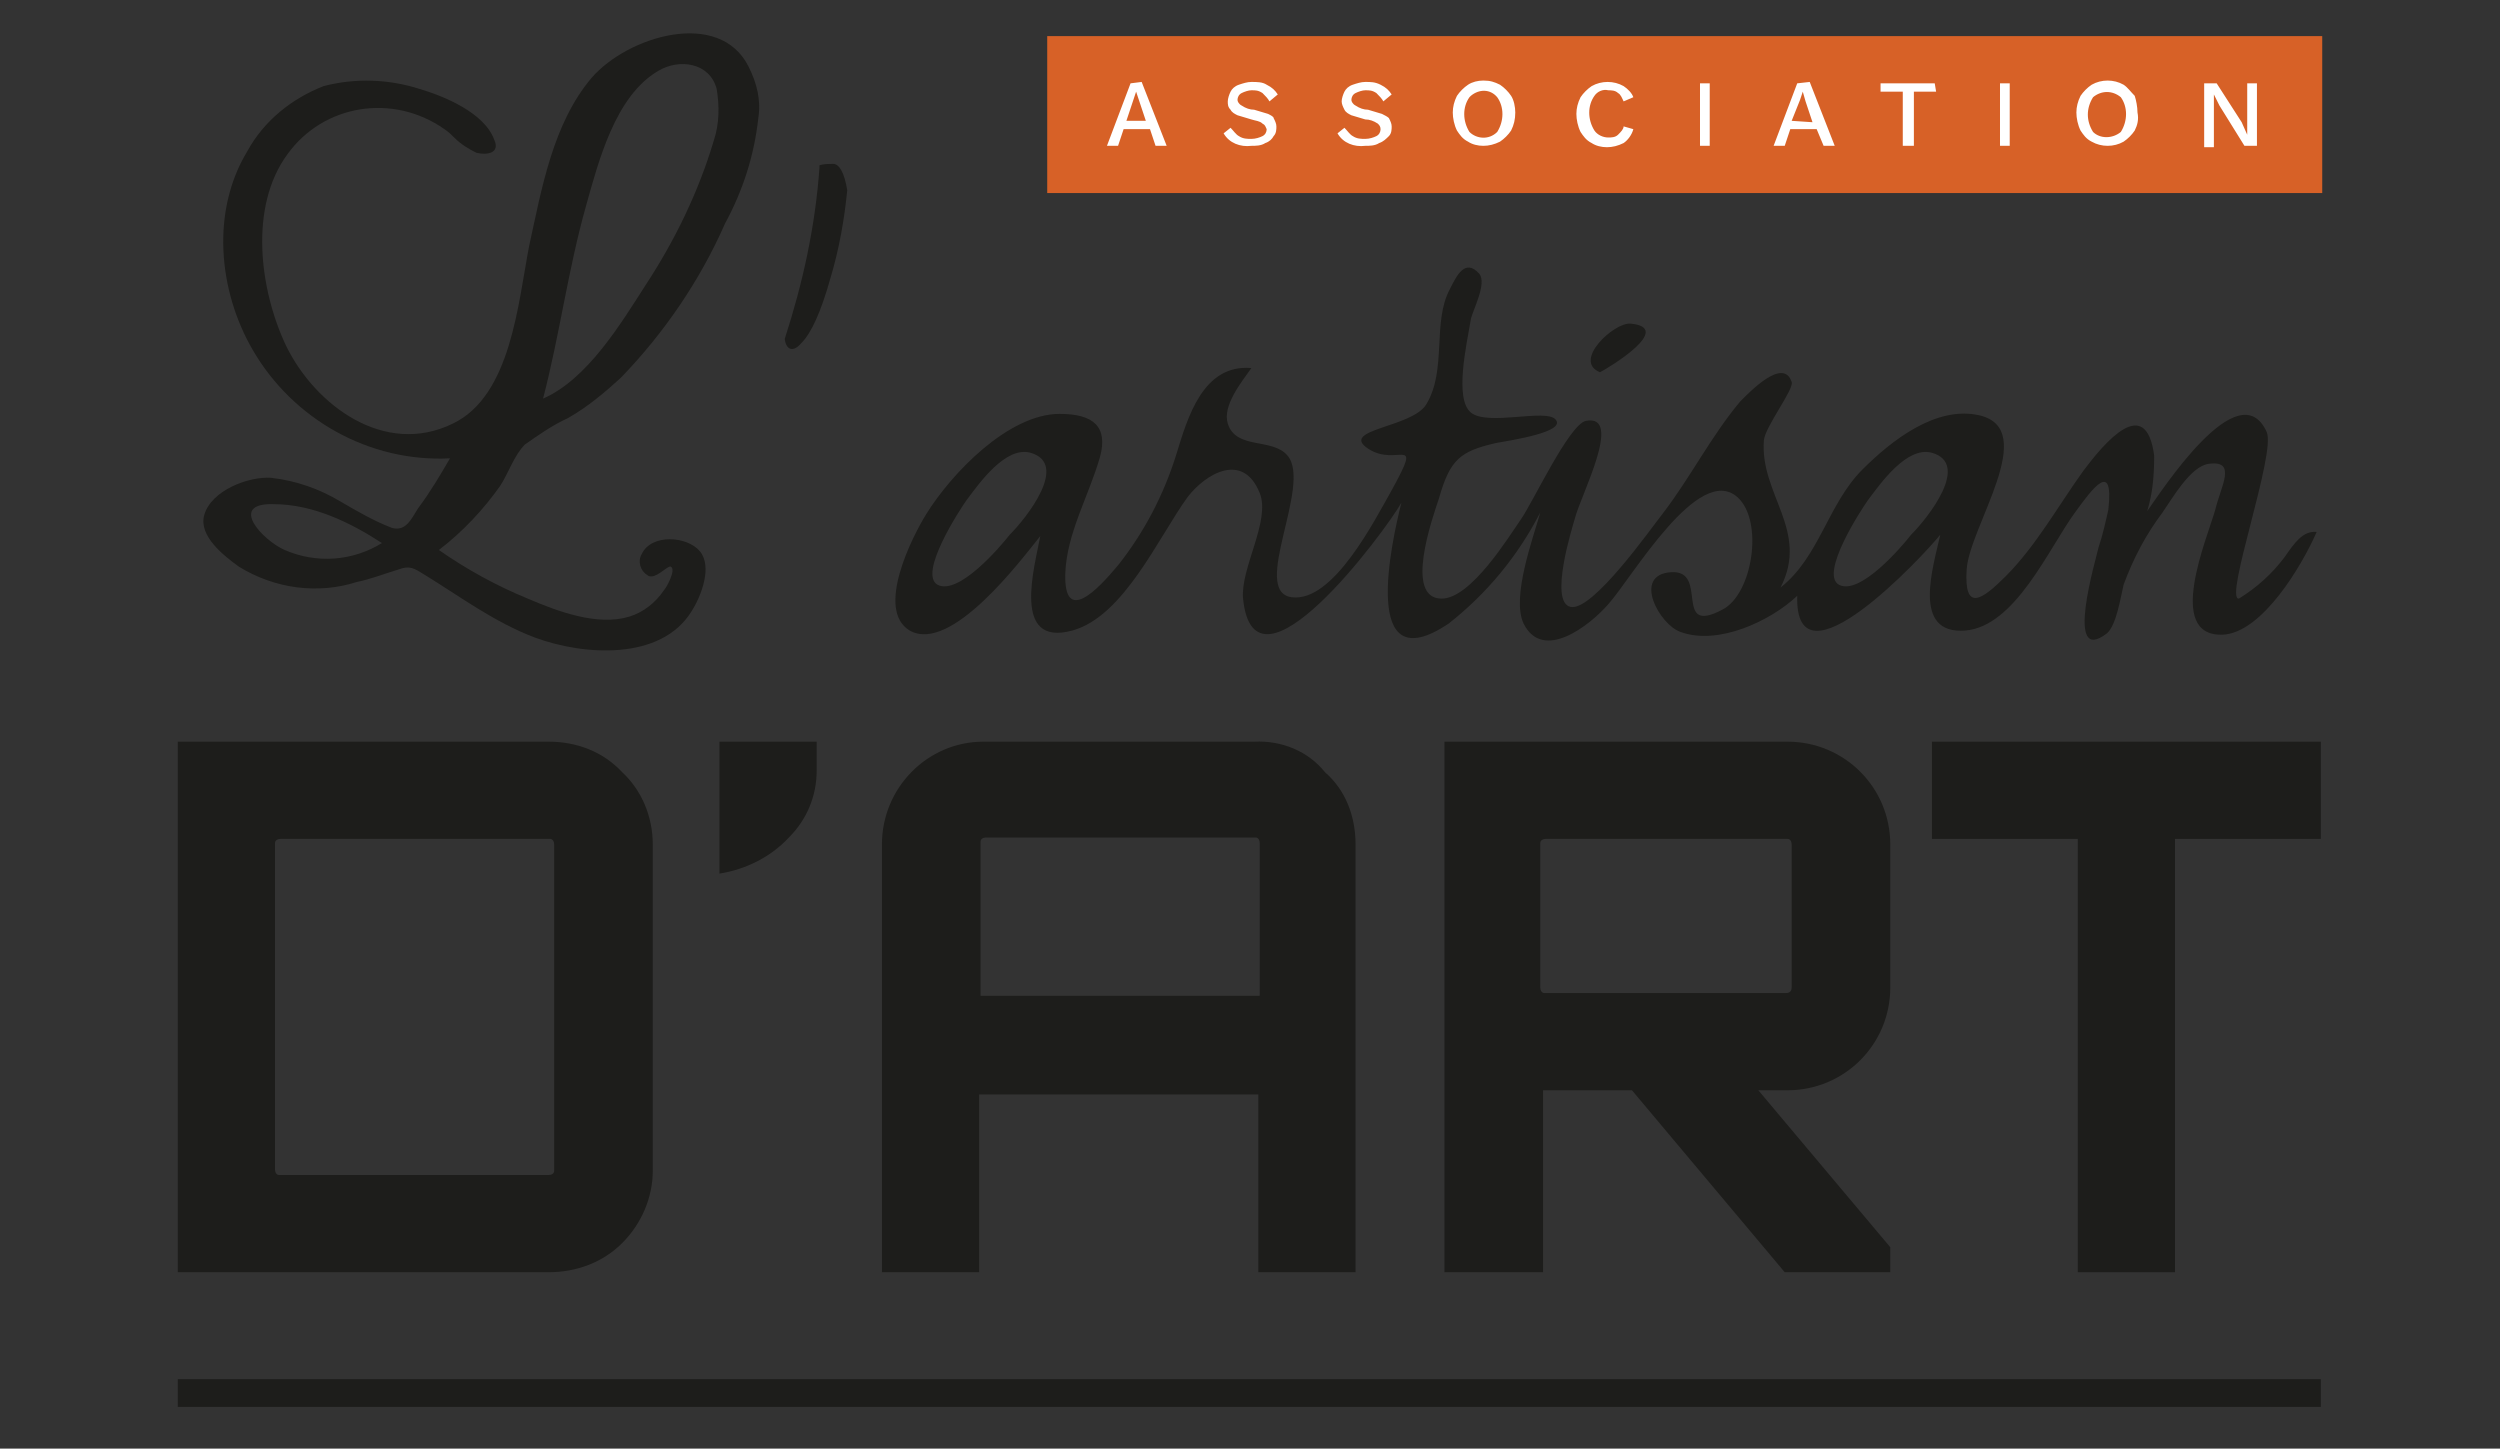 <?xml version="1.0" encoding="utf-8"?>
<!-- Generator: Adobe Illustrator 26.5.0, SVG Export Plug-In . SVG Version: 6.00 Build 0)  -->
<svg version="1.1" id="ArtisanDart" xmlns="http://www.w3.org/2000/svg" xmlns:xlink="http://www.w3.org/1999/xlink" x="0px"
	 y="0px" viewBox="0 0 180 104.3" style="enable-background:new 0 0 180 104.3;" xml:space="preserve">
<rect x="0" y="0" width="180" height="104.3" fill="#333333" stroke="none"/>
<style type="text/css">
	.st0{fill:#D76127;}
	.st1{fill:#FFFFFF;}
	.st2{fill:#1D1D1B;}
</style>
<path id="association-block" class="st0" d="M75.4,2.6h91.8v11.3H75.4V2.6z"/>
<path id="association" class="st1" d="M81.4,6l-1.7,4.5h0.8l0.4-1.2h1.9l0.4,1.2H84l-1.8-4.6L81.4,6C81.4,5.9,81.4,6,81.4,6z
	 M81.1,8.7l0.5-1.5l0.2-0.6L82,7.2l0.5,1.5H81.1z M91.3,8.2c-0.3-0.1-0.7-0.2-1-0.3c-0.3,0-0.6-0.1-0.9-0.3
	c-0.2-0.1-0.3-0.3-0.3-0.4c0-0.2,0.1-0.4,0.3-0.5c0.2-0.1,0.5-0.2,0.7-0.2c0.3,0,0.5,0,0.8,0.2c0.2,0.2,0.4,0.4,0.5,0.6L92,6.8
	c-0.2-0.3-0.4-0.5-0.8-0.7c-0.3-0.2-0.7-0.2-1.1-0.2c-0.3,0-0.6,0.1-0.9,0.2s-0.5,0.3-0.6,0.5s-0.2,0.5-0.2,0.7s0,0.4,0.2,0.6
	c0.1,0.2,0.3,0.3,0.5,0.4c0.3,0.1,0.7,0.2,1,0.3s0.6,0.1,0.8,0.3c0.2,0.1,0.2,0.2,0.3,0.4c0,0.2-0.1,0.4-0.3,0.5
	c-0.2,0.1-0.5,0.2-0.8,0.2s-0.6,0-0.9-0.2c-0.2-0.1-0.4-0.4-0.6-0.6l-0.5,0.4c0.4,0.7,1.2,1,2,0.9c0.3,0,0.7,0,1-0.2
	c0.3-0.1,0.5-0.3,0.6-0.5c0.2-0.2,0.2-0.5,0.2-0.7s-0.1-0.4-0.2-0.6C91.7,8.4,91.5,8.3,91.3,8.2z M99.5,8.2c-0.3-0.1-0.7-0.2-1-0.3
	c-0.3,0-0.6-0.1-0.9-0.3c-0.2-0.1-0.3-0.3-0.3-0.4c0-0.2,0.1-0.4,0.3-0.5c0.2-0.1,0.5-0.2,0.7-0.2c0.3,0,0.5,0,0.8,0.2
	c0.2,0.2,0.4,0.4,0.5,0.6l0.6-0.5c-0.2-0.3-0.4-0.5-0.8-0.7s-0.7-0.2-1.1-0.2c-0.3,0-0.6,0.1-0.9,0.2s-0.5,0.3-0.6,0.5
	s-0.2,0.5-0.2,0.7s0.1,0.4,0.2,0.6c0.1,0.2,0.3,0.3,0.5,0.4c0.3,0.1,0.7,0.2,1,0.3c0.3,0,0.6,0.1,0.9,0.3c0.1,0.1,0.2,0.2,0.2,0.4
	s-0.1,0.4-0.3,0.5c-0.2,0.1-0.5,0.2-0.8,0.2s-0.6,0-0.9-0.2c-0.2-0.1-0.4-0.4-0.6-0.6l-0.5,0.4c0.4,0.7,1.2,1,2,0.9
	c0.3,0,0.7,0,1-0.2c0.3-0.1,0.5-0.3,0.7-0.5s0.2-0.5,0.2-0.7s-0.1-0.4-0.2-0.6C99.9,8.4,99.7,8.3,99.5,8.2L99.5,8.2z M108,6.1
	c-0.4-0.2-0.7-0.3-1.2-0.3c-0.4,0-0.8,0.1-1.1,0.3c-0.3,0.2-0.6,0.5-0.8,0.8c-0.2,0.4-0.3,0.8-0.3,1.2c0,0.4,0.1,0.9,0.3,1.3
	c0.2,0.3,0.4,0.6,0.8,0.8c0.3,0.2,0.7,0.3,1.1,0.3s0.8-0.1,1.2-0.3c0.3-0.2,0.6-0.5,0.8-0.8c0.2-0.4,0.3-0.8,0.3-1.3
	c0-0.4-0.1-0.9-0.3-1.2C108.6,6.6,108.3,6.3,108,6.1z M107.8,9.5c-0.6,0.6-1.5,0.5-2,0c-0.5-0.8-0.5-1.8,0-2.5l0.1-0.1
	c0.6-0.5,1.4-0.5,1.9,0.1C108.3,7.7,108.3,8.7,107.8,9.5z M116.5,9.7c-0.2,0.2-0.5,0.2-0.7,0.2c-0.4,0-0.8-0.2-1-0.5
	c-0.5-0.8-0.5-1.8,0-2.5c0.2-0.3,0.6-0.5,1-0.4c0.2,0,0.5,0,0.7,0.2c0.2,0.1,0.3,0.4,0.4,0.6l0.7-0.3c-0.1-0.3-0.4-0.6-0.7-0.8
	c-0.7-0.4-1.6-0.4-2.3,0c-0.3,0.2-0.6,0.5-0.8,0.8c-0.2,0.4-0.3,0.8-0.3,1.2s0.1,0.9,0.3,1.3c0.2,0.3,0.4,0.6,0.8,0.8
	c0.3,0.2,0.7,0.3,1.1,0.3s0.8-0.1,1.2-0.3c0.3-0.2,0.6-0.6,0.7-1l-0.7-0.2C116.9,9.3,116.7,9.5,116.5,9.7z M122.4,10.5h0.7V6h-0.7
	V10.5z M129.4,6l-1.7,4.5h0.8l0.4-1.2h1.9l0.5,1.2h0.8l-1.8-4.6L129.4,6L129.4,6z M129,8.7l0.6-1.5l0.2-0.6l0.2,0.7l0.5,1.5L129,8.7
	L129,8.7z M135.4,6v0.6h1.6v3.9h0.8V6.6h1.6L139.3,6H135.4z M144,10.5h0.7V6H144V10.5z M152.9,6.1c-0.7-0.4-1.6-0.4-2.3,0
	c-0.3,0.2-0.6,0.5-0.8,0.8c-0.2,0.4-0.3,0.8-0.3,1.2c0,0.4,0.1,0.9,0.3,1.3c0.2,0.3,0.4,0.6,0.8,0.8c0.7,0.4,1.6,0.4,2.3,0
	c0.3-0.2,0.6-0.5,0.8-0.8c0.2-0.4,0.3-0.8,0.2-1.3c0-0.4-0.1-0.9-0.2-1.2C153.4,6.6,153.2,6.3,152.9,6.1z M152.7,9.5
	c-0.6,0.5-1.5,0.5-2,0c-0.5-0.8-0.5-1.7,0-2.5c0.6-0.5,1.4-0.5,2,0C153.2,7.7,153.2,8.7,152.7,9.5z M161.8,6v3.7l-0.4-0.9L159.6,6
	h-0.9v4.6h0.7V6.8l0.4,0.8l1.8,2.9h0.9V6H161.8z"/>
<path id="lines" class="st2" d="M12.8,99.3h154.3v2H12.8V99.3z"/>
<g id="d_x27_art">
	<path class="st2" d="M39.5,53.4H12.8v38.2h26.7c2,0,3.9-0.7,5.3-2.1c1.4-1.4,2.2-3.3,2.2-5.2V60.8c0-2-0.8-3.9-2.2-5.2
		C43.4,54.1,41.5,53.4,39.5,53.4z M39.9,84.3c0,0.2-0.2,0.3-0.4,0.3H20.1c-0.2,0-0.3-0.2-0.3-0.4V60.7c0-0.2,0.2-0.3,0.4-0.3h19.4
		c0.2,0,0.3,0.2,0.3,0.4C39.9,60.8,39.9,84.3,39.9,84.3z"/>
	<path class="st2" d="M51.8,62.9c1.9-0.3,3.7-1.2,5-2.6c1.3-1.3,2-3,2-4.8v-2.1h-7V62.9z"/>
	<path class="st2" d="M90.3,53.4H70.8c-4,0-7.3,3.3-7.3,7.4v30.8h7V78.8h20.1v12.8h7V60.8c0-2-0.7-3.9-2.2-5.2
		C94.2,54.1,92.3,53.3,90.3,53.4z M90.7,71.7H70.6V60.6c0-0.2,0.2-0.3,0.4-0.3h19.4c0.2,0,0.3,0.2,0.3,0.4
		C90.7,60.7,90.7,71.7,90.7,71.7z"/>
	<path class="st2" d="M128.7,53.4H104v38.2h7.1V78.5h6.4l11,13.1h7.6v-1.8l-9.5-11.3h2.1c4.1,0,7.4-3.3,7.4-7.4V60.8
		C136.1,56.7,132.8,53.4,128.7,53.4L128.7,53.4z M129,71.1C129,71.1,129,71.2,129,71.1C129,71.2,129,71.2,129,71.1
		c0,0.3-0.2,0.4-0.4,0.4h-17.4c-0.2,0-0.3-0.2-0.3-0.4V60.7c0-0.2,0.2-0.3,0.4-0.3h17.4c0.2,0,0.3,0.2,0.3,0.4V71.1z"/>
	<path class="st2" d="M139.1,53.4v7h10.5v31.2h7V60.4h10.5v-7H139.1z"/>
</g>
<g id="l_x27_artisan">
	<path class="st2" d="M42.6,5.6c-2.8,3.3-3.6,8-4.5,12.1c-0.8,4.1-1.3,10.8-5.5,12.8c-4.9,2.4-9.9-1.3-12-5.6
		c-1.9-4-2.7-10,0.1-13.8c2.6-3.6,7.6-4.4,11.3-1.8c0.3,0.2,0.5,0.4,0.7,0.6c0.5,0.5,1,0.8,1.6,1.1c0.8,0.2,1.7,0,1.3-0.9
		c-0.7-2-3.7-3.2-5.4-3.7c-2.2-0.7-4.6-0.8-6.9-0.2C21,7.1,19,8.7,17.8,10.9c-2.6,4.3-2.1,10,0.4,14.3c2.9,5,8.4,8.1,14.2,7.8
		c-0.7,1.2-1.4,2.4-2.3,3.6c-0.5,0.8-0.9,1.7-1.9,1.4c-1.3-0.5-2.5-1.2-3.7-1.9c-1.5-0.9-3.2-1.5-5-1.7c-1.6-0.1-4.3,0.9-4.8,2.7
		c-0.4,1.5,1.4,2.9,2.5,3.7c2.6,1.6,5.7,2,8.5,1.1c1-0.2,2-0.6,3-0.9c0.8-0.3,1.1-0.1,1.9,0.4c2.6,1.6,5,3.4,7.9,4.5
		c3.5,1.3,9.1,1.7,11.3-1.9c0.7-1.1,1.5-3.2,0.6-4.3s-3.5-1.3-4.2,0.2c-0.3,0.5-0.1,1.2,0.4,1.5c0.1,0.1,0.2,0.1,0.3,0.1
		c0.5,0,1.2-0.8,1.4-0.7c0.4,0.2-0.3,1.5-0.5,1.7c-0.6,0.9-1.5,1.6-2.5,1.9C43,45.1,40.1,44,38,43.1c-2.2-0.9-4.4-2.1-6.4-3.5
		c1.7-1.3,3.2-2.9,4.4-4.6c0.6-0.9,1-2.2,1.8-3c1-0.7,2-1.4,3.1-1.9c1.4-0.8,2.6-1.8,3.8-2.9c3.1-3.2,5.7-7,7.5-11.1
		c1.3-2.4,2.1-4.9,2.4-7.6c0.2-1.3-0.1-2.5-0.7-3.7C51.8,0.6,45.2,2.6,42.6,5.6z M20.5,39.6c-1.6-0.7-4.1-3.4-0.8-3.3
		c2.8,0,5.5,1.3,7.8,2.8C25.4,40.4,22.8,40.6,20.5,39.6z M51.4,10.1c-1.1,3.7-2.8,7.2-4.9,10.4c-1.8,2.8-4.2,6.8-7.4,8.2
		c1.2-4.6,1.8-9.3,3.1-13.9c0.9-3.2,2.1-7.9,5.2-9.7c1.5-0.9,3.7-0.6,4.2,1.3C51.8,7.6,51.8,8.9,51.4,10.1z M115.2,26.8
		c0.6-0.3,5.4-3.2,2.2-3.5C116.2,23.2,113.2,26,115.2,26.8z"/>
	<path class="st2" d="M164.5,40.1c-0.9,1.2-2,2.2-3.3,3c-1.1,0.1,2.7-10.5,2-12c-2-4.4-7.6,4.3-8.6,5.7c0.4-1.3,0.5-2.6,0.5-4
		c-0.6-4.5-3.6-0.9-5.1,1.1c-1.8,2.5-3.4,5.4-5.6,7.6c-1.7,1.7-3,2.6-2.8-0.5s5.3-10.1,0.9-11.1c-3.1-0.7-6.3,1.8-8.4,3.9
		c-2.5,2.5-3.1,6.3-5.9,8.5c2.1-4.1-1.5-6.7-1.2-10.6c0.1-1,2.2-3.7,2-4.2c-0.6-1.8-3,0.7-3.7,1.4c-2.1,2.5-3.6,5.5-5.6,8.1
		c-0.8,1-5,7-6.6,6.7s0.1-5.7,0.3-6.4c0.4-1.6,3.5-7.5,0.8-7c-1.2,0.2-3.9,6-4.7,7.1c-0.9,1.3-3.6,5.7-5.7,5.7
		c-2.7,0-0.7-5.7-0.2-7.2c0.8-2.8,1.5-3.4,4.1-4c1.1-0.2,5.1-0.8,4.3-1.7c-0.7-0.8-4.9,0.5-6.1-0.5s-0.3-4.9,0-6.7
		c0.1-0.6,1.2-2.6,0.6-3.3c-1-1.1-1.6,0.1-2.1,1.1c-1.3,2.4-0.2,5.8-1.7,8.3c-1,1.7-6.3,1.8-4.2,3.2c2.1,1.4,4-1.2,1.7,3
		C99,37.4,96,43.4,93,43s1.5-8.1-0.3-10.2c-1.1-1.3-3.7-0.4-4.3-2.3c-0.4-1.3,1-3,1.7-4c-3.5-0.3-4.6,3.6-5.4,6.2
		c-0.9,2.9-2.3,5.6-4.2,8c-1.5,1.8-3.9,4.3-3.8,0.6c0.1-2.9,1.7-5.6,2.5-8.4c0.6-2.2-0.5-3.1-2.9-3.1c-3.7,0-7.8,4.3-9.6,7.2
		c-1,1.6-3.7,6.9-1.2,8.4c3,1.7,8.1-5.2,9.4-6.8c-0.4,2.2-2.1,8,2.3,6.8c3.7-1,6.2-6.7,8.3-9.6c1.3-1.7,4-3.3,5.2-0.3
		c0.8,2-1.4,5.4-1.2,7.6c0.8,7.9,10.2-4.8,11.4-6.9c-0.7,2.8-3,13,3.4,8.7c2.8-2.2,5-4.9,6.6-8c-0.5,1.8-2.1,6.1-1.2,8
		c1.4,2.8,4.8,0.1,6.1-1.4c1.7-1.9,6.5-10.2,9.3-7.7c1.9,1.7,1.1,7-1.1,8.1c-3.6,1.9-0.9-2.9-3.7-2.7c-2.8,0.2-0.8,3.8,0.7,4.3
		c2.7,1,6.5-0.8,8.4-2.6c-0.2,7.1,9.1-2.9,10.3-4.4c-0.5,2.3-2.1,7.2,1.8,6.9c3.6-0.3,6-5.9,7.9-8.5c1.3-1.8,2.8-3.8,2.4-0.2
		c-0.2,0.9-0.4,1.8-0.7,2.7c-0.2,0.9-2.5,8.6,0.6,6.2c0.7-0.6,1-2.7,1.2-3.5c0.7-1.9,1.6-3.6,2.8-5.2c0.7-1,2-3.3,3.3-3.5
		c2.1-0.3,0.9,1.6,0.5,3.3c-0.6,2.1-3.6,9.1,0.5,9c2.9-0.1,5.8-5.1,6.8-7.4C165.8,38.2,165.2,39.1,164.5,40.1L164.5,40.1z
		 M72.7,38.5c-0.7,0.9-3.7,4.4-5.2,3.6c-1.4-0.8,1.6-5.4,2.1-6.1c0.9-1.2,2.8-3.9,4.6-3.4C77,33.4,73.9,37.3,72.7,38.5z M137.6,38.5
		c-0.7,0.9-3.7,4.4-5.2,3.6c-1.4-0.8,1.6-5.4,2.1-6.1c0.9-1.2,2.8-3.9,4.6-3.4C141.9,33.4,138.8,37.3,137.6,38.5L137.6,38.5z
		 M60,11.8c-0.3,0-0.7,0-1,0.1v0.2c-0.3,4.2-1.2,8.3-2.5,12.3c0.1,0.8,0.6,1,1.2,0.3c0.7-0.7,1.4-2.2,2.1-4.7c0.6-2,1-4.2,1.2-6.3
		C60.8,12.4,60.4,11.8,60,11.8z"/>
</g>
</svg>
